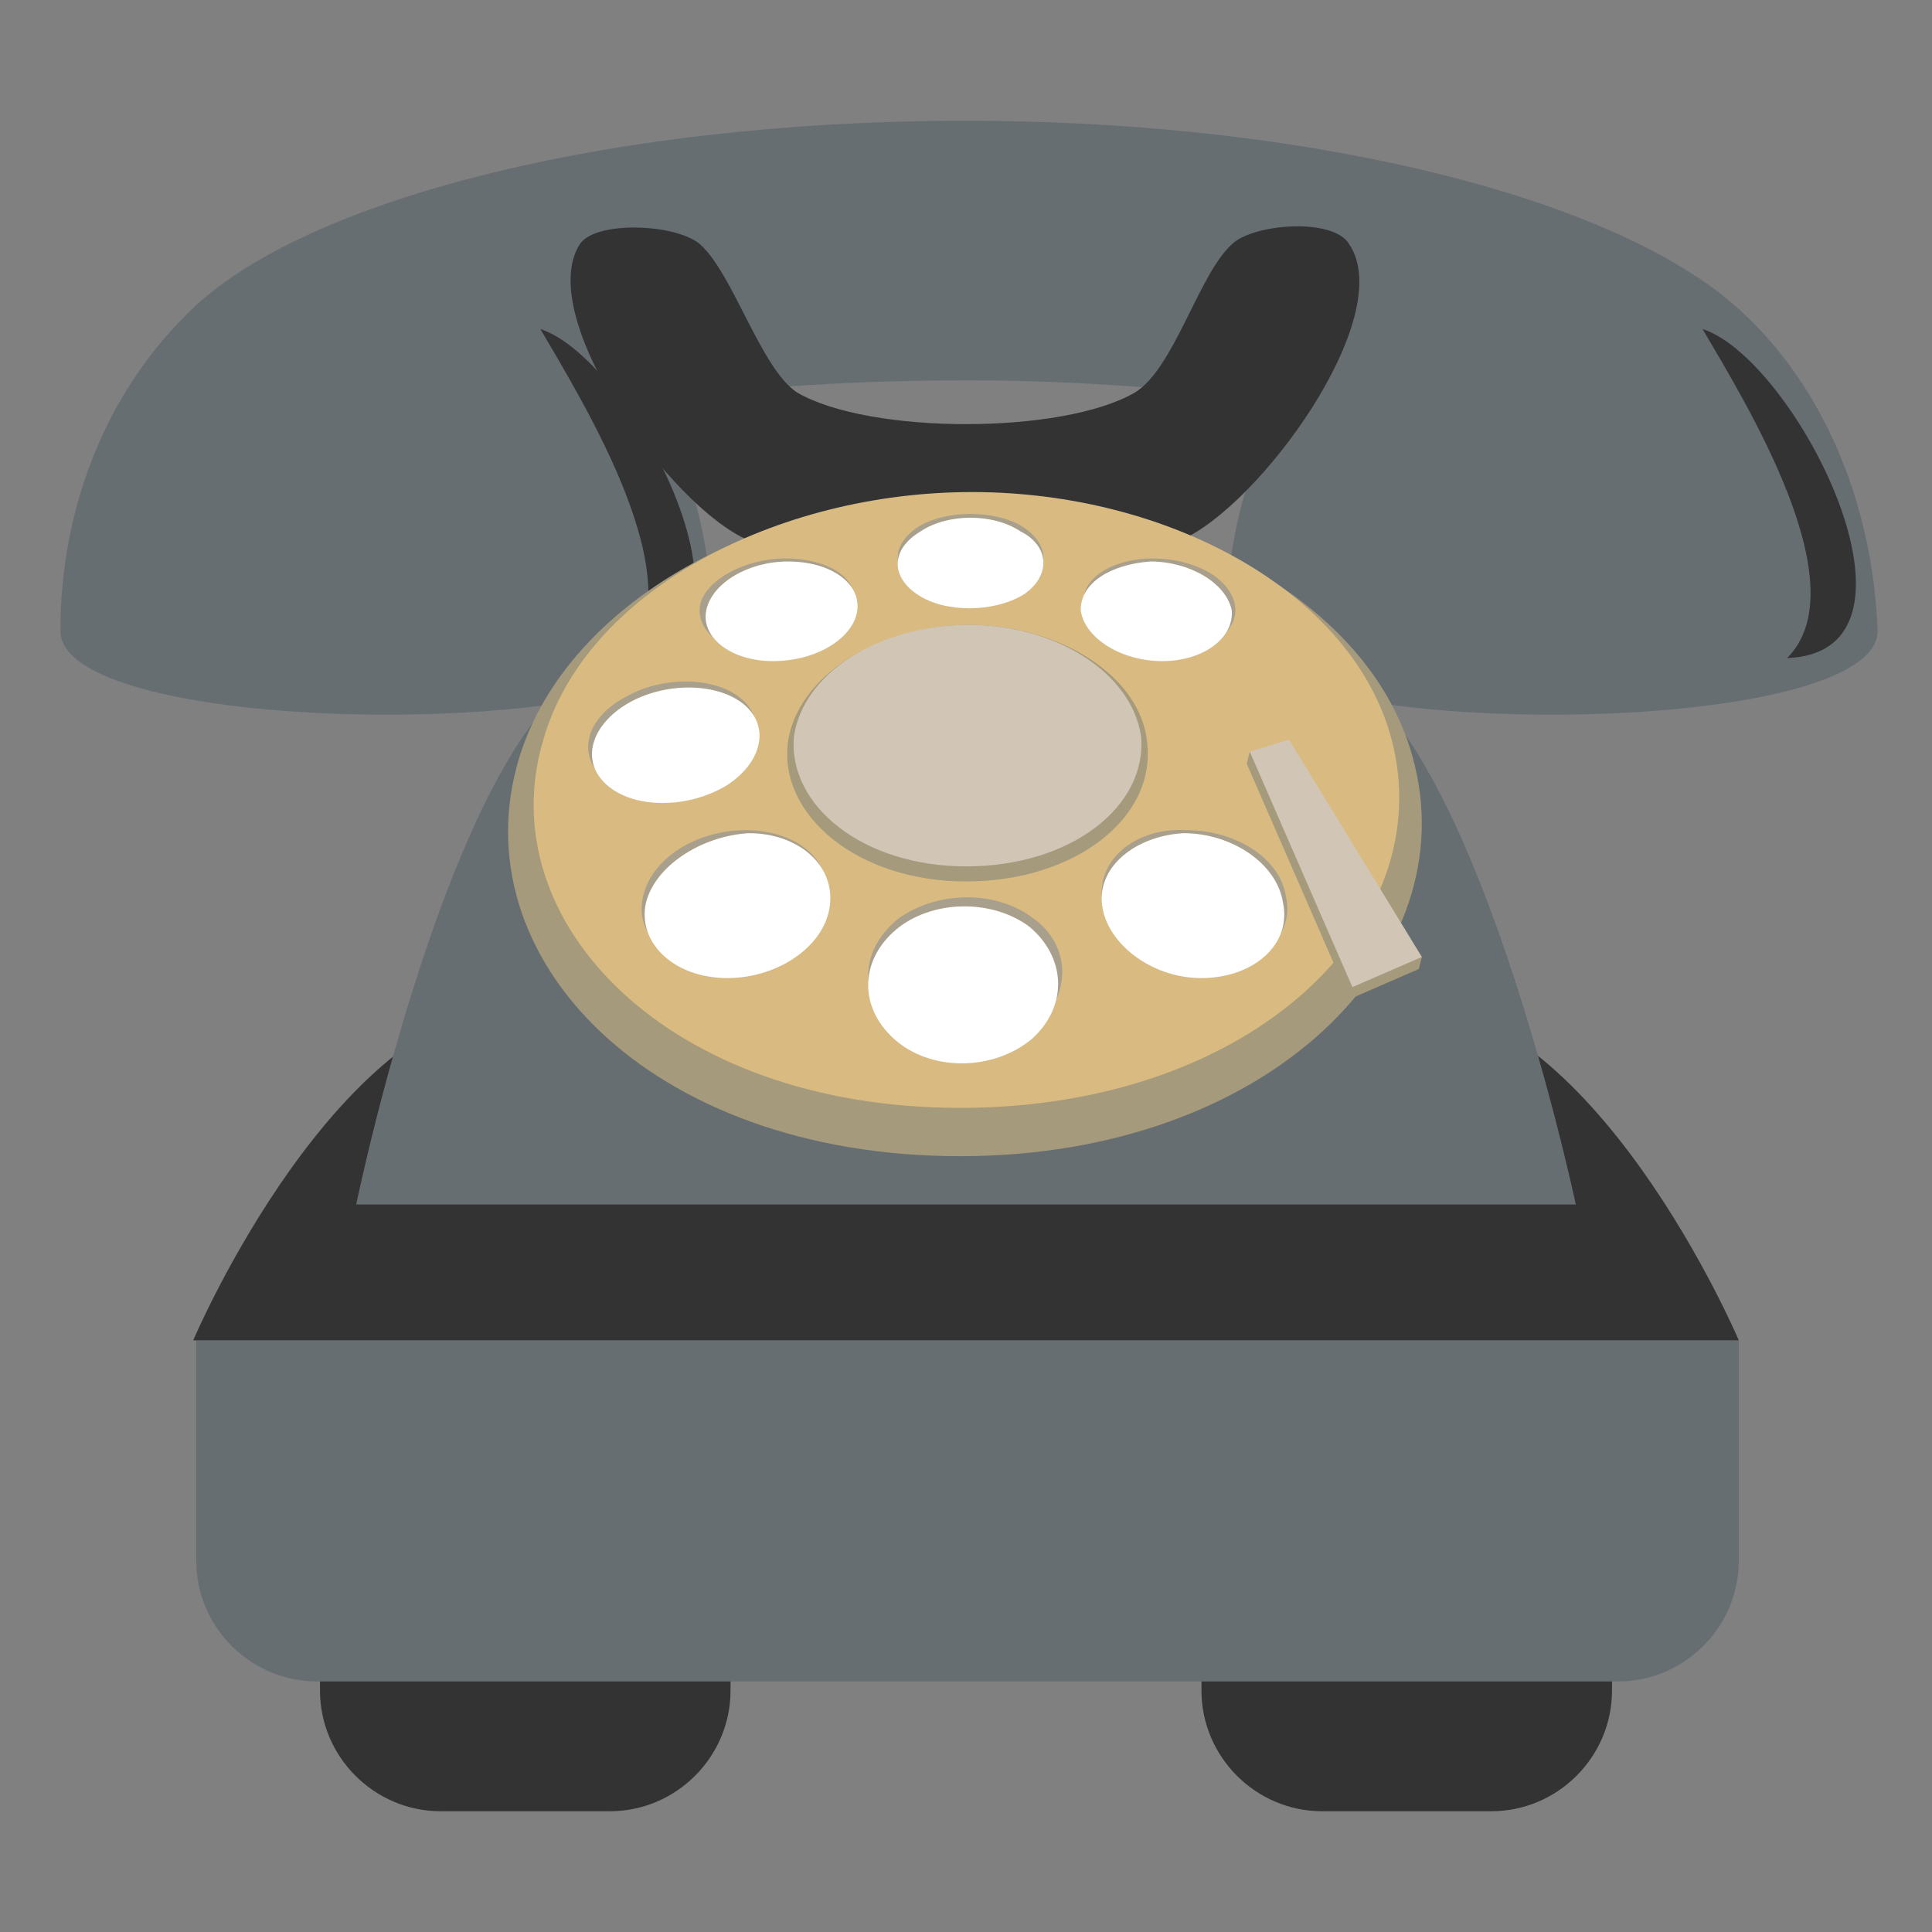<!DOCTYPE svg PUBLIC "-//W3C//DTD SVG 1.1//EN" "http://www.w3.org/Graphics/SVG/1.1/DTD/svg11.dtd">
<!-- Uploaded to: SVG Repo, www.svgrepo.com, Transformed by: SVG Repo Mixer Tools -->
<svg width="800px" height="800px" viewBox="0 0 64 64" xmlns="http://www.w3.org/2000/svg" xmlns:xlink="http://www.w3.org/1999/xlink" aria-hidden="true" role="img" class="iconify iconify--emojione" preserveAspectRatio="xMidYMid meet" fill="#000000">
<rect x="0" y="0" width="64" height="64" fill="#808080" stroke="none"/>
<g id="SVGRepo_bgCarrier" stroke-width="0"/>
<g id="SVGRepo_tracerCarrier" stroke-linecap="round" stroke-linejoin="round"/>
<g id="SVGRepo_iconCarrier"> <g fill="#333"> <path d="M24.2 56c0 2.2-1.8 4-4 4h-5.6c-2.2 0-4-1.8-4-4v-2.6h13.6V56"> </path> <path d="M53.4 56c0 2.2-1.8 4-4 4h-5.6c-2.2 0-4-1.8-4-4v-2.6h13.6V56"> </path> </g> <path d="M56.1 9.1C51.5 6.1 42.4 4 32 4C20 4 9.7 6.7 6.1 10.5C3.6 13 2 16.7 2 20.9c0 3.7 21.6 3.7 21.6 0c0-2.8-.7-5.4-1.9-7.6c3.2-.5 6.7-.7 10.4-.7s7.2.3 10.4.7c-1.2 2.1-1.9 4.8-1.9 7.6c0 3.7 21.6 3.7 21.6 0c-.2-5.2-2.6-9.6-6.1-11.8" fill="#676e72"> </path> <g fill="#333"> <path d="M17.9 10.9c1.4 2.4 5.2 8.5 2.8 10.9c5.3-.2.3-9.9-2.8-10.9"> </path> <path d="M56.4 10.9c1.4 2.4 5.2 8.5 2.8 10.9c5.2-.2.3-9.9-2.8-10.9"> </path> </g> <path d="M57.6 51.7c0 2.2-1.8 4-4 4H10.5c-2.2 0-4-1.8-4-4v-7.3h51.1v7.3" fill="#676e72"> </path> <path d="M57.6 44.4H6.4s4.8-11.3 11.3-11.3h28.6c6.5 0 11.3 11.3 11.3 11.3" fill="#333"> </path> <path d="M52.2 39.9H11.8s3.7-18 8.9-18h22.5c5.2 0 9 18 9 18" fill="#676e72"> </path> <path d="M40.8 8.1c-1.1 1-1.9 4.1-3.2 4.9c-2.4 1.4-8.8 1.4-11.2 0c-1.2-.8-2.1-3.9-3.2-4.9c-.8-.7-3.5-.8-4 0c-1.5 2.4 3 8.7 5.6 9.8c3.3 1.4 11 1.4 14.3 0c2.6-1.1 7.2-7.4 5.6-9.8c-.5-.9-3.2-.7-3.9 0" fill="#333"> </path> <path d="M46.8 25.1c1.8 6.5-4.7 13.2-15 13.2s-16.6-6.6-14.6-13.2c1.6-5.2 8.1-8.7 14.9-8.7c6.8.1 13.3 3.5 14.7 8.7" fill="#a59a7c"> </path> <path d="M46.1 24.5c1.6 6.1-4.6 12.2-14.3 12.2S16.2 30.5 18 24.5c1.4-4.9 7.7-8.2 14.2-8.2c6.5 0 12.6 3.3 13.9 8.2" fill="#d9bb82"> </path> <path d="M38 24.6c.3 2.5-2.4 4.6-6 4.6s-6.2-2.2-5.9-4.6c.3-2.2 3-3.9 6-3.9s5.7 1.7 5.9 3.9" fill="#a59a7c"> </path> <path d="M37.8 24.4c.2 2.3-2.3 4.3-5.8 4.3c-3.4 0-5.9-2-5.7-4.3c.3-2.1 2.8-3.7 5.8-3.7c2.9 0 5.4 1.6 5.7 3.7" fill="#d1c5b5"> </path> <g fill="#a8a08d"> <path d="M30.5 17.4c-1 .6-1 1.5-.1 2.1c1 .6 2.6.6 3.5 0c.9-.6.9-1.5-.1-2.1c-.9-.5-2.4-.5-3.3 0"> </path> <path d="M35.9 20c.1.9 1.3 1.7 2.7 1.7c1.4 0 2.5-.8 2.3-1.7c-.2-.9-1.4-1.5-2.7-1.5c-1.4 0-2.4.7-2.3 1.5"> </path> <path d="M36.5 29.7c.1 1.3 1.6 2.4 3.4 2.4c1.8 0 3-1.1 2.7-2.4c-.2-1.3-1.7-2.2-3.3-2.2c-1.6-.1-2.9.9-2.8 2.2"> </path> <path d="M29.6 34c1.3 1.1 3.4 1.1 4.7 0c1.2-1 1.2-2.7-.1-3.6c-1.2-.9-3.1-.9-4.4 0c-1.3 1-1.4 2.6-.2 3.6"> </path> <path d="M21.3 29.7c-.3 1.3.9 2.4 2.7 2.4c1.8 0 3.3-1.1 3.4-2.4c.1-1.3-1.1-2.2-2.7-2.2s-3.1.9-3.4 2.2"> </path> <path d="M20 25.8c.9.8 2.7.8 4 0c1.2-.8 1.4-2 .5-2.7c-.9-.7-2.6-.7-3.8 0c-1.3.7-1.6 1.9-.7 2.7"> </path> <path d="M28.3 20c.1-.9-.9-1.5-2.3-1.5c-1.3 0-2.6.7-2.8 1.5c-.2.9.8 1.7 2.3 1.7c1.5 0 2.7-.8 2.8-1.7"> </path> </g> <g fill="#ffffff"> <path d="M30.5 17.6c-1 .6-1 1.5-.1 2.1c.9.6 2.5.6 3.5 0c.9-.6.9-1.6-.1-2.1c-.9-.6-2.4-.6-3.3 0"> </path> <path d="M35.8 20.2c.1.9 1.3 1.7 2.7 1.7c1.4 0 2.4-.8 2.3-1.7c-.2-.9-1.4-1.6-2.7-1.6c-1.3.1-2.3.7-2.3 1.6"> </path> <path d="M36.5 29.9c.1 1.3 1.6 2.5 3.3 2.5c1.7 0 3-1.1 2.7-2.5c-.2-1.3-1.7-2.3-3.3-2.3c-1.6.1-2.8 1.1-2.7 2.3"> </path> <path d="M29.6 34.4c1.2 1.1 3.3 1.1 4.6 0c1.2-1.1 1.1-2.7-.1-3.7c-1.2-.9-3.1-.9-4.3 0c-1.3 1-1.4 2.6-.2 3.7"> </path> <path d="M21.4 29.9c-.3 1.3.9 2.5 2.7 2.5c1.7 0 3.3-1.1 3.4-2.5c.1-1.3-1.1-2.3-2.7-2.3c-1.6.1-3.1 1.1-3.4 2.3"> </path> <path d="M20.1 26c.9.8 2.7.8 4 0c1.2-.8 1.4-2 .5-2.7c-.9-.7-2.6-.7-3.8 0c-1.2.7-1.6 1.9-.7 2.7"> </path> <path d="M28.4 20.2c.1-.9-.9-1.6-2.3-1.6c-1.3 0-2.5.7-2.7 1.6c-.2.9.8 1.7 2.2 1.7c1.5 0 2.7-.8 2.8-1.7"> </path> </g> <path fill="#a59a7c" d="M47 32.1l-2.3 1l-3.4-7.8l.1-.4l5.7 6.8z"> </path> <path fill="#d1c5b5" d="M47.1 31.7l-2.3 1l-3.4-7.8l1.3-.4z"> </path> </g>
</svg>